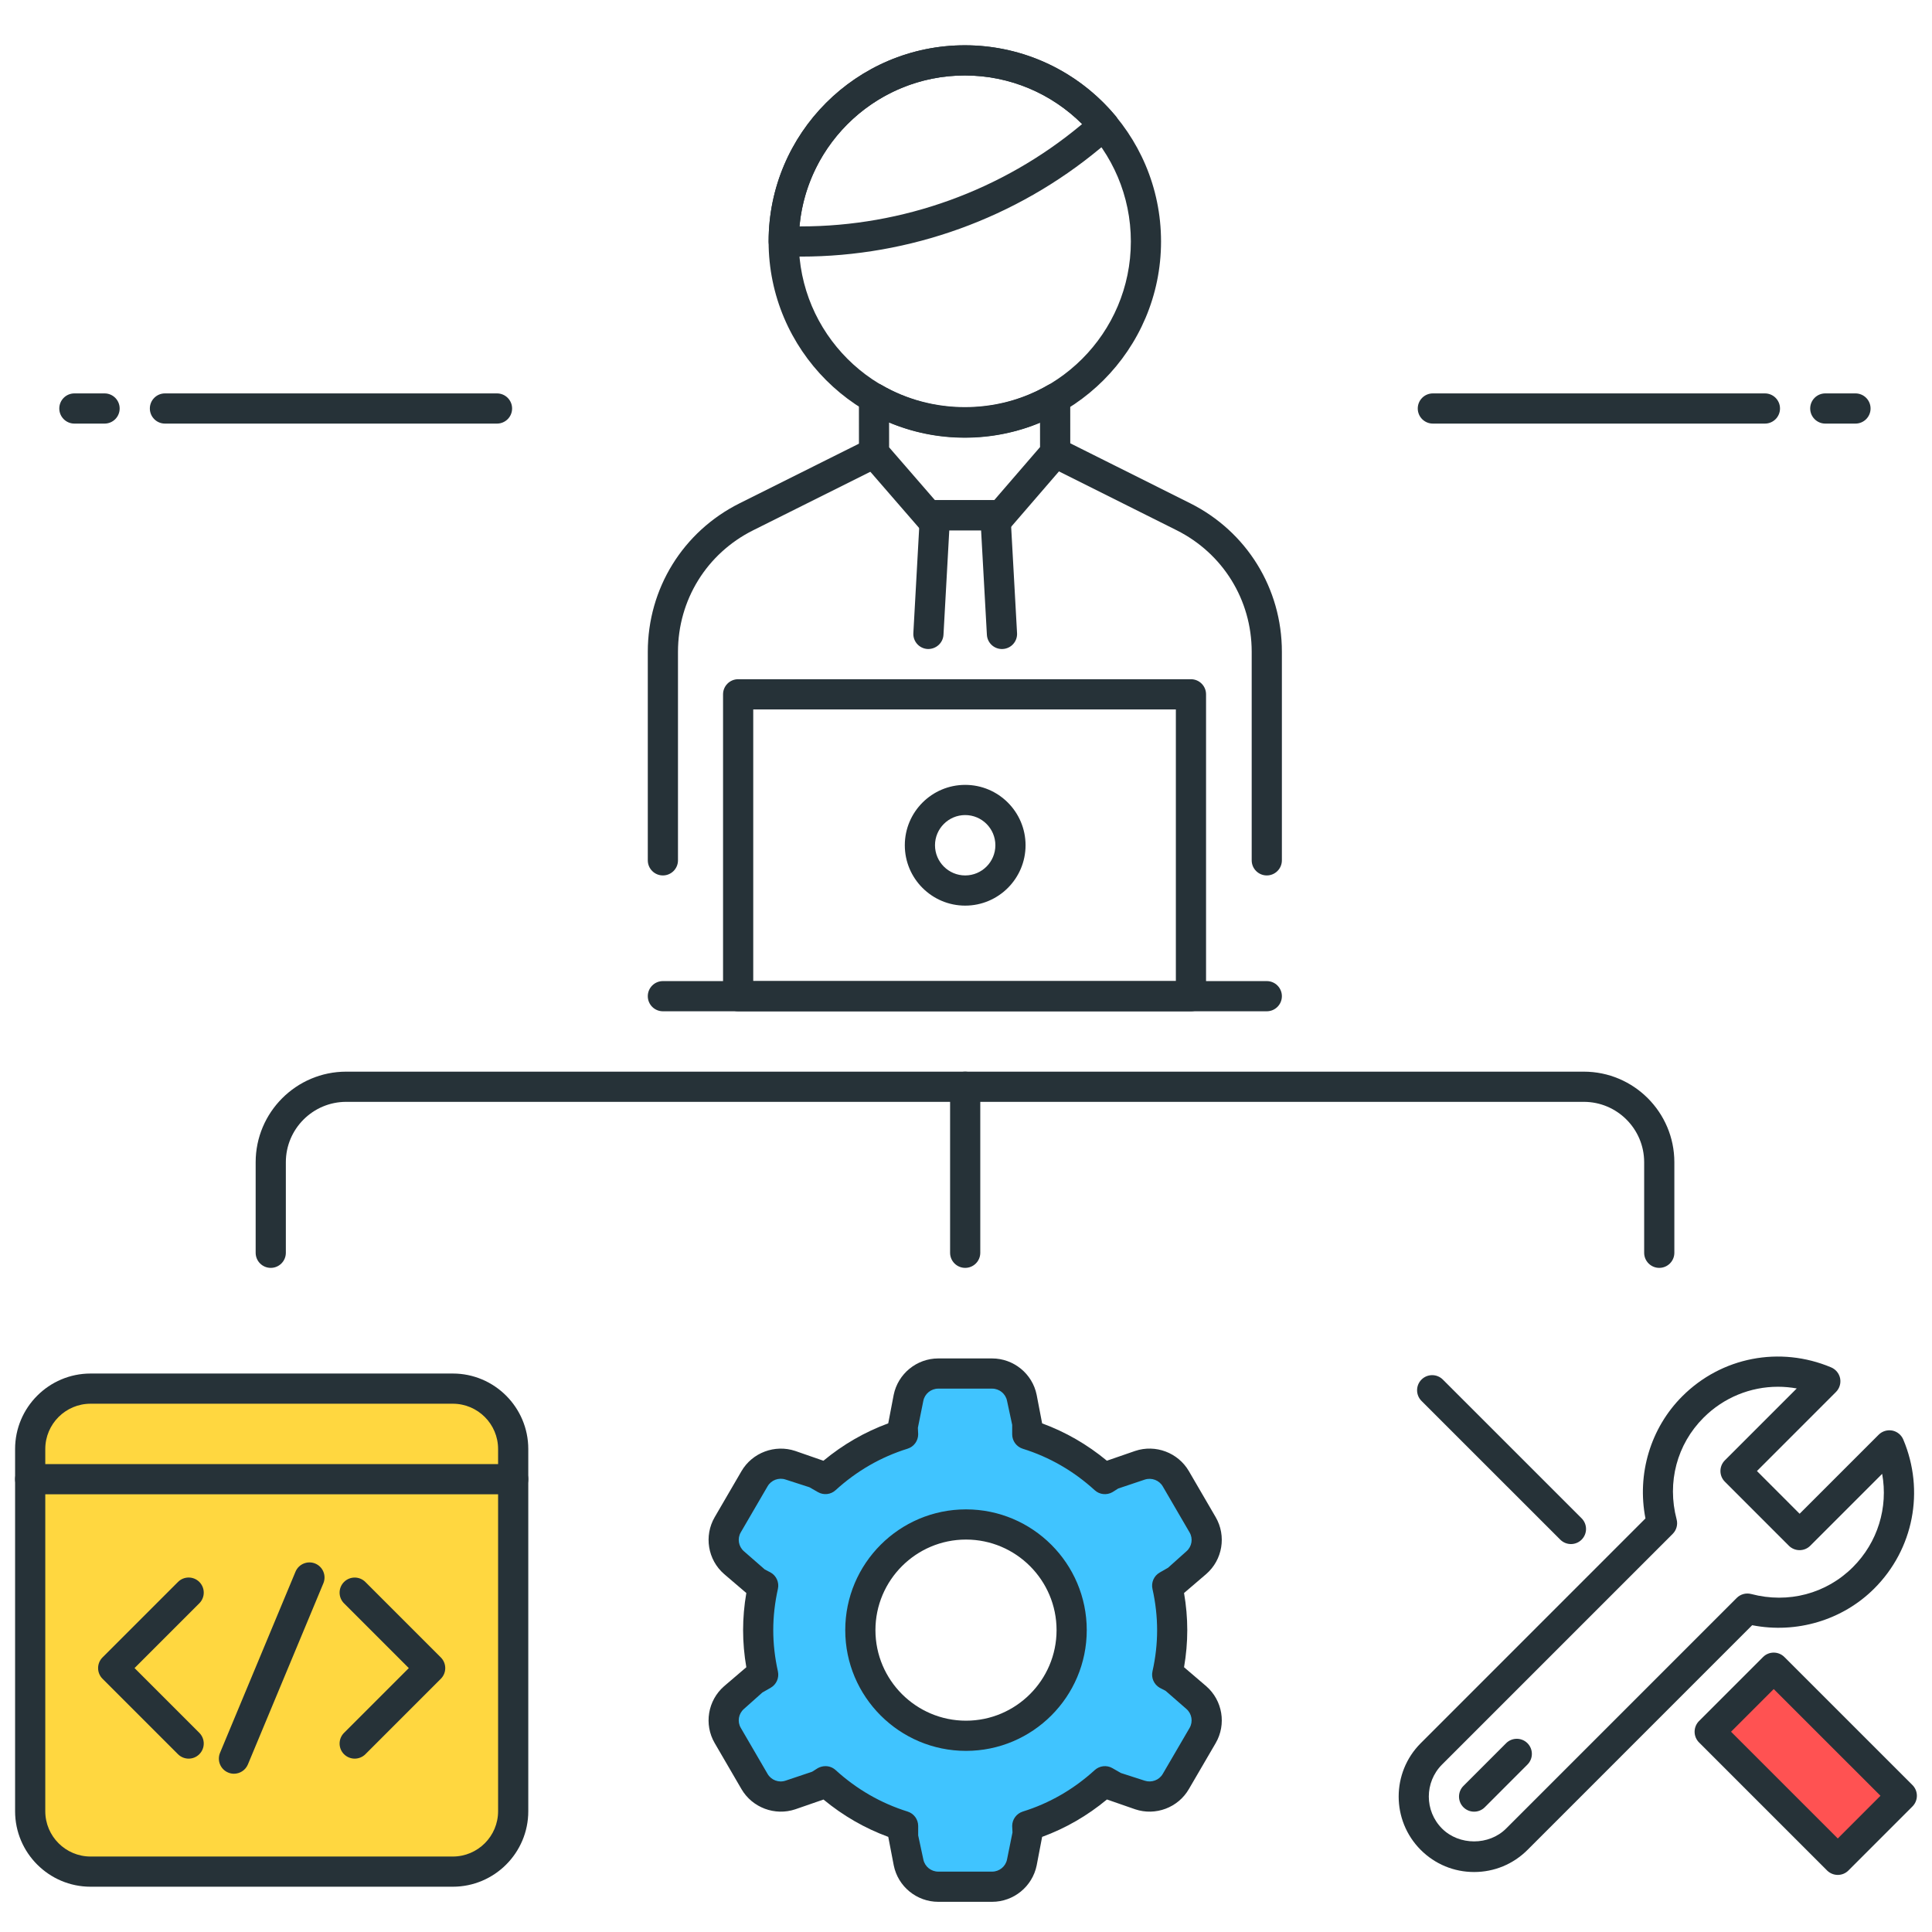 <?xml version="1.0" encoding="utf-8"?>
<!-- Generator: Adobe Illustrator 21.1.0, SVG Export Plug-In . SVG Version: 6.00 Build 0)  -->
<svg version="1.1" id="Icon_Set" xmlns="http://www.w3.org/2000/svg" xmlns:xlink="http://www.w3.org/1999/xlink" x="0px" y="0px"
	 viewBox="0 0 64 64" style="enable-background:new 0 0 64 64;" xml:space="preserve">
<style type="text/css">
	.st0{fill:#263238;}
	.st1{fill:#FFD740;}
	.st2{fill:#FF5252;}
	.st3{fill:#40C4FF;}
	.st4{fill:#4DB6AC;}
	.st5{fill:#FFFFFF;}
	.st6{fill:#FFD345;}
</style>
<g>
	<g>
		<path class="st0" d="M31.973,42c-0.276,0-0.5-0.224-0.5-0.5V36c0-0.276,0.224-0.5,0.5-0.5s0.5,0.224,0.5,0.5v5.5
			C32.473,41.776,32.25,42,31.973,42z"/>
	</g>
	<g>
		<path class="st0" d="M54.965,42c-0.276,0-0.5-0.224-0.5-0.5v-3c0-1.103-0.897-2-2-2H11.469c-1.103,0-2,0.897-2,2v3
			c0,0.276-0.224,0.5-0.5,0.5s-0.5-0.224-0.5-0.5v-3c0-1.654,1.346-3,3-3h40.996c1.654,0,3,1.346,3,3v3
			C55.465,41.776,55.241,42,54.965,42z"/>
	</g>
	<g>
		<path class="st0" d="M31.961,14.5c-3.584,0-6.5-2.916-6.5-6.5s2.916-6.5,6.5-6.5c3.584,0,6.5,2.916,6.5,6.5
			S35.546,14.5,31.961,14.5z M31.961,2.5c-3.033,0-5.5,2.467-5.5,5.5s2.467,5.5,5.5,5.5s5.5-2.467,5.5-5.5S34.994,2.5,31.961,2.5z"
			/>
	</g>
	<g>
		<path class="st0" d="M26.528,8.5h-0.566c-0.276,0-0.5-0.224-0.5-0.5c0-3.584,2.916-6.5,6.5-6.5c1.932,0,3.751,0.852,4.992,2.338
			c0.085,0.102,0.126,0.233,0.114,0.366c-0.012,0.132-0.076,0.254-0.179,0.339l-0.447,0.372C33.663,7.227,30.143,8.5,26.528,8.5z
			 M26.484,7.5h0.044c3.381,0,6.675-1.191,9.275-3.354l0,0l0.045-0.038C34.818,3.081,33.428,2.5,31.961,2.5
			C29.097,2.5,26.737,4.701,26.484,7.5z"/>
	</g>
	<g>
		<path class="st0" d="M41.964,29c-0.276,0-0.5-0.224-0.5-0.5v-6.91c0-1.715-0.953-3.257-2.487-4.025l-4.245-2.123
			c-0.247-0.124-0.347-0.424-0.224-0.671c0.125-0.247,0.423-0.345,0.671-0.224l4.245,2.123c1.875,0.938,3.04,2.823,3.04,4.919v6.91
			C42.464,28.776,42.24,29,41.964,29z"/>
	</g>
	<g>
		<path class="st0" d="M21.959,29c-0.276,0-0.5-0.224-0.5-0.5v-6.908c0-2.098,1.166-3.983,3.042-4.92l4.231-2.113
			c0.247-0.123,0.548-0.023,0.671,0.224c0.124,0.247,0.023,0.547-0.224,0.671l-4.231,2.113c-1.536,0.767-2.489,2.31-2.489,4.026
			V28.5C22.459,28.776,22.235,29,21.959,29z"/>
	</g>
	<g>
		<path class="st0" d="M48.832,62.013c-0.668,0-1.296-0.26-1.768-0.732c-0.975-0.975-0.975-2.561,0-3.536l7.444-7.445
			c-0.288-1.467,0.166-2.994,1.218-4.045c1.3-1.302,3.235-1.675,4.935-0.958c0.152,0.065,0.264,0.202,0.296,0.365
			c0.031,0.163-0.021,0.332-0.138,0.449l-2.618,2.619l1.414,1.415l2.619-2.619c0.118-0.118,0.288-0.167,0.449-0.137
			c0.163,0.032,0.3,0.143,0.365,0.296c0.717,1.698,0.341,3.635-0.959,4.935c-1.051,1.052-2.58,1.505-4.046,1.217L50.6,61.281
			C50.127,61.753,49.499,62.013,48.832,62.013z M58.897,45.938c-0.907,0-1.794,0.354-2.464,1.024
			c-0.883,0.882-1.217,2.142-0.893,3.369c0.046,0.172-0.004,0.355-0.13,0.481l-7.64,7.64c-0.585,0.585-0.585,1.537,0,2.122
			c0.565,0.565,1.554,0.567,2.121,0l7.64-7.64c0.126-0.126,0.308-0.175,0.481-0.13c1.225,0.323,2.486-0.009,3.369-0.892l0,0
			c0.823-0.823,1.17-1.976,0.968-3.089l-2.382,2.382c-0.094,0.094-0.221,0.146-0.354,0.146l0,0c-0.133,0-0.26-0.053-0.354-0.146
			l-2.121-2.122c-0.195-0.195-0.195-0.512,0-0.707l2.382-2.382C59.314,45.957,59.105,45.938,58.897,45.938z"/>
	</g>
	<g>
		<path class="st0" d="M48.832,60.014c-0.128,0-0.256-0.049-0.354-0.146c-0.195-0.195-0.195-0.512,0-0.707l1.414-1.415
			c0.195-0.195,0.512-0.195,0.707,0s0.195,0.512,0,0.707l-1.414,1.415C49.088,59.965,48.96,60.014,48.832,60.014z"/>
	</g>
	<g>
		
			<rect x="58.318" y="55.427" transform="matrix(0.707 -0.707 0.707 0.707 -23.794 59.41)" class="st2" width="3" height="6"/>
		<path class="st0" d="M60.879,62.109c-0.133,0-0.26-0.053-0.354-0.146l-4.243-4.243c-0.094-0.094-0.146-0.221-0.146-0.354
			s0.053-0.26,0.146-0.354l2.121-2.121c0.195-0.195,0.512-0.195,0.707,0l4.243,4.242c0.195,0.195,0.195,0.512,0,0.707l-2.121,2.122
			C61.139,62.056,61.012,62.109,60.879,62.109z M57.343,57.366l3.536,3.536l1.414-1.415l-3.536-3.535L57.343,57.366z"/>
	</g>
	<g>
		<path class="st0" d="M52.04,51.149c-0.128,0-0.256-0.049-0.354-0.146l-4.597-4.596c-0.195-0.195-0.195-0.512,0-0.707
			s0.512-0.195,0.707,0l4.597,4.596c0.195,0.195,0.195,0.512,0,0.707C52.296,51.1,52.168,51.149,52.04,51.149z"/>
	</g>
	<g>
		<path class="st1" d="M15,62H3c-1.105,0-2-0.895-2-2V48c0-1.105,0.895-2,2-2h12c1.105,0,2,0.895,2,2v12C17,61.104,16.105,62,15,62z
			"/>
		<path class="st0" d="M15,62.5H3c-1.378,0-2.5-1.122-2.5-2.5V48c0-1.378,1.122-2.5,2.5-2.5h12c1.378,0,2.5,1.122,2.5,2.5v12
			C17.5,61.378,16.378,62.5,15,62.5z M3,46.5c-0.827,0-1.5,0.673-1.5,1.5v12c0,0.827,0.673,1.5,1.5,1.5h12
			c0.827,0,1.5-0.673,1.5-1.5V48c0-0.827-0.673-1.5-1.5-1.5H3z"/>
	</g>
	<g>
		<path class="st0" d="M17,49.5H1c-0.276,0-0.5-0.224-0.5-0.5s0.224-0.5,0.5-0.5h16c0.276,0,0.5,0.224,0.5,0.5S17.276,49.5,17,49.5z
			"/>
	</g>
	<g>
		<path class="st0" d="M6.25,58.257c-0.128,0-0.256-0.049-0.354-0.146l-2.5-2.5c-0.195-0.195-0.195-0.512,0-0.707l2.5-2.5
			c0.195-0.195,0.512-0.195,0.707,0s0.195,0.512,0,0.707l-2.146,2.146l2.146,2.146c0.195,0.195,0.195,0.512,0,0.707
			C6.506,58.208,6.378,58.257,6.25,58.257z"/>
	</g>
	<g>
		<path class="st0" d="M11.75,58.257c-0.128,0-0.256-0.049-0.354-0.146c-0.195-0.195-0.195-0.512,0-0.707l2.146-2.146l-2.146-2.146
			c-0.195-0.195-0.195-0.512,0-0.707s0.512-0.195,0.707,0l2.5,2.5c0.195,0.195,0.195,0.512,0,0.707l-2.5,2.5
			C12.006,58.208,11.878,58.257,11.75,58.257z"/>
	</g>
	<g>
		<path class="st0" d="M7.75,58.757c-0.064,0-0.129-0.012-0.192-0.039c-0.255-0.106-0.375-0.399-0.269-0.654l2.5-6
			c0.106-0.255,0.401-0.374,0.654-0.269c0.255,0.106,0.375,0.399,0.269,0.654l-2.5,6C8.131,58.642,7.946,58.757,7.75,58.757z"/>
	</g>
	<g>
		<path class="st0" d="M39.452,33.5h-15c-0.276,0-0.5-0.224-0.5-0.5V23c0-0.276,0.224-0.5,0.5-0.5h15c0.276,0,0.5,0.224,0.5,0.5v10
			C39.952,33.276,39.729,33.5,39.452,33.5z M24.952,32.5h14v-9h-14V32.5z"/>
	</g>
	<g>
		<path class="st0" d="M33.191,21.5c-0.264,0-0.484-0.206-0.499-0.472l-0.192-3.46h-1.054l-0.192,3.46
			c-0.016,0.275-0.252,0.482-0.527,0.471c-0.275-0.015-0.487-0.251-0.471-0.527l0.218-3.932c0.015-0.265,0.234-0.472,0.499-0.472h2
			c0.265,0,0.485,0.208,0.5,0.472l0.218,3.932c0.016,0.276-0.195,0.512-0.472,0.527C33.21,21.5,33.2,21.5,33.191,21.5z"/>
	</g>
	<g>
		<path class="st0" d="M30.961,17.789h-0.026c-0.145,0-0.283-0.063-0.378-0.172l-1.981-2.284c-0.079-0.091-0.122-0.207-0.122-0.327
			l-0.001-1.82c0-0.179,0.095-0.344,0.25-0.434c0.156-0.089,0.347-0.089,0.501,0.001c1.676,0.975,3.824,0.978,5.499,0.011
			c0.154-0.089,0.346-0.089,0.5,0c0.154,0.089,0.25,0.254,0.25,0.433l0.001,1.798c0,0.12-0.043,0.236-0.121,0.327l-1.969,2.281
			c-0.133,0.155-0.348,0.212-0.54,0.146c-0.101-0.034-0.186-0.099-0.245-0.182h-1.203C31.286,17.702,31.133,17.789,30.961,17.789z
			 M30.961,17.289h0.01H30.961z M29.453,14.818l1.518,1.75c0.001,0,0.001,0,0.002,0h1.962l1.518-1.758L34.452,14
			c-1.582,0.658-3.417,0.657-5-0.008L29.453,14.818z"/>
	</g>
	<g>
		<path class="st0" d="M41.964,33.5H21.959c-0.276,0-0.5-0.224-0.5-0.5s0.224-0.5,0.5-0.5h20.005c0.276,0,0.5,0.224,0.5,0.5
			S42.24,33.5,41.964,33.5z"/>
	</g>
	<g>
		<path class="st0" d="M3.464,14.032h-1c-0.276,0-0.5-0.224-0.5-0.5s0.224-0.5,0.5-0.5h1c0.276,0,0.5,0.224,0.5,0.5
			S3.741,14.032,3.464,14.032z"/>
	</g>
	<g>
		<path class="st0" d="M16.464,14.032h-11c-0.276,0-0.5-0.224-0.5-0.5s0.224-0.5,0.5-0.5h11c0.276,0,0.5,0.224,0.5,0.5
			S16.741,14.032,16.464,14.032z"/>
	</g>
	<g>
		<path class="st0" d="M61.465,14.032h-1c-0.276,0-0.5-0.224-0.5-0.5s0.224-0.5,0.5-0.5h1c0.276,0,0.5,0.224,0.5,0.5
			S61.741,14.032,61.465,14.032z"/>
	</g>
	<g>
		<path class="st0" d="M58.465,14.032h-11c-0.276,0-0.5-0.224-0.5-0.5s0.224-0.5,0.5-0.5h11c0.276,0,0.5,0.224,0.5,0.5
			S58.741,14.032,58.465,14.032z"/>
	</g>
	<g>
		<path class="st0" d="M31.973,30c-1.103,0-2-0.897-2-2s0.897-2,2-2s2,0.897,2,2S33.076,30,31.973,30z M31.973,27
			c-0.551,0-1,0.449-1,1s0.449,1,1,1c0.552,0,1-0.449,1-1S32.525,27,31.973,27z"/>
	</g>
	<g>
		<path class="st3" d="M38.663,55.475c0.106-0.475,0.166-0.968,0.166-1.475s-0.06-1-0.166-1.475l0.276-0.158l0.691-0.602
			c0.361-0.315,0.448-0.841,0.207-1.254l-0.888-1.526c-0.239-0.411-0.736-0.598-1.188-0.446l-0.879,0.295l-0.28,0.161
			c-0.731-0.665-1.602-1.18-2.572-1.482V47.2l-0.181-0.897c-0.094-0.467-0.506-0.803-0.984-0.803h-1.784
			c-0.478,0-0.89,0.336-0.984,0.803L29.916,47.2v0.312c-0.969,0.302-1.841,0.817-2.572,1.482l-0.281-0.161l-0.879-0.295
			c-0.452-0.152-0.949,0.035-1.188,0.446l-0.888,1.526c-0.241,0.414-0.154,0.94,0.207,1.254l0.691,0.602l0.276,0.158
			C25.177,53,25.117,53.493,25.117,54s0.06,1,0.166,1.475l-0.277,0.158l-0.691,0.602c-0.361,0.315-0.448,0.841-0.207,1.254
			l0.888,1.526c0.239,0.411,0.736,0.598,1.188,0.446l0.879-0.295l0.281-0.161c0.731,0.665,1.602,1.18,2.572,1.482V60.8l0.181,0.897
			c0.094,0.467,0.506,0.803,0.984,0.803h1.784c0.478,0,0.89-0.336,0.984-0.803L34.03,60.8v-0.313
			c0.969-0.302,1.841-0.817,2.572-1.482l0.281,0.161l0.879,0.295c0.452,0.152,0.949-0.035,1.188-0.446l0.888-1.526
			c0.241-0.414,0.154-0.94-0.207-1.254l-0.691-0.602L38.663,55.475z M32,57.5c-1.933,0-3.5-1.567-3.5-3.5s1.567-3.5,3.5-3.5
			s3.5,1.567,3.5,3.5S33.933,57.5,32,57.5z"/>
		<path class="st0" d="M32.865,63h-1.784c-0.713,0-1.333-0.506-1.474-1.205l-0.182-0.946c-0.778-0.286-1.497-0.7-2.146-1.237
			l-0.936,0.324c-0.674,0.225-1.421-0.055-1.78-0.668l-0.888-1.526c-0.361-0.619-0.23-1.411,0.311-1.883l0.737-0.63
			c-0.071-0.412-0.107-0.824-0.107-1.229c0-0.405,0.036-0.817,0.107-1.229l-0.737-0.63c-0.541-0.471-0.671-1.263-0.311-1.883
			l0.888-1.525c0.358-0.613,1.106-0.893,1.779-0.669l0.935,0.325c0.649-0.538,1.369-0.953,2.147-1.239l0.181-0.946
			C29.748,45.506,30.368,45,31.081,45h1.784c0.713,0,1.333,0.506,1.475,1.203l0.182,0.948c0.777,0.285,1.496,0.7,2.145,1.237
			l0.937-0.324c0.674-0.226,1.422,0.056,1.779,0.669l0.888,1.525c0.36,0.62,0.229,1.412-0.312,1.883l-0.736,0.63
			c0.071,0.411,0.107,0.822,0.107,1.229c0,0.406-0.036,0.818-0.107,1.229l0.737,0.63c0.54,0.471,0.671,1.263,0.312,1.882
			l-0.89,1.526c-0.356,0.614-1.104,0.895-1.778,0.668l-0.935-0.325c-0.649,0.538-1.369,0.954-2.147,1.239l-0.181,0.946
			C34.198,62.494,33.578,63,32.865,63z M27.345,58.506c0.122,0,0.242,0.044,0.336,0.13c0.7,0.637,1.502,1.099,2.384,1.374
			c0.209,0.065,0.351,0.259,0.351,0.478V60.8l0.171,0.798C30.634,61.831,30.842,62,31.081,62h1.784c0.239,0,0.447-0.169,0.494-0.402
			l0.181-0.896l-0.01-0.214c0-0.219,0.143-0.412,0.352-0.478c0.882-0.274,1.684-0.737,2.383-1.374
			c0.161-0.146,0.398-0.172,0.585-0.064l0.281,0.161l0.79,0.255c0.225,0.073,0.477-0.018,0.596-0.223l0.89-1.526
			c0.119-0.206,0.075-0.469-0.104-0.626l-0.69-0.602l-0.196-0.101c-0.19-0.109-0.288-0.329-0.24-0.543
			c0.103-0.456,0.154-0.916,0.154-1.366c0-0.45-0.052-0.91-0.154-1.366c-0.048-0.214,0.05-0.435,0.24-0.543l0.276-0.158l0.609-0.545
			c0.181-0.157,0.225-0.42,0.104-0.626l-0.888-1.525c-0.119-0.205-0.372-0.299-0.597-0.224l-0.879,0.295l-0.192,0.121
			c-0.189,0.107-0.426,0.082-0.585-0.064c-0.699-0.637-1.502-1.1-2.383-1.374c-0.209-0.065-0.352-0.259-0.352-0.478V47.2
			l-0.171-0.798C33.312,46.169,33.104,46,32.865,46h-1.784c-0.239,0-0.447,0.169-0.494,0.402l-0.181,0.896l0.01,0.214
			c0,0.219-0.143,0.413-0.352,0.478c-0.882,0.274-1.684,0.736-2.384,1.374c-0.16,0.147-0.396,0.173-0.585,0.064l-0.281-0.161
			l-0.79-0.255c-0.227-0.077-0.478,0.018-0.597,0.224l-0.888,1.525c-0.12,0.206-0.076,0.469,0.104,0.626l0.691,0.603l0.196,0.102
			c0.19,0.109,0.287,0.329,0.239,0.542c-0.102,0.458-0.154,0.918-0.154,1.366c0,0.448,0.052,0.908,0.154,1.366
			c0.048,0.214-0.049,0.434-0.239,0.543l-0.276,0.158l-0.611,0.545c-0.18,0.157-0.224,0.42-0.104,0.625l0.888,1.526
			c0.12,0.205,0.369,0.301,0.597,0.223l0.878-0.295l0.192-0.121C27.174,58.527,27.26,58.506,27.345,58.506z M32,58
			c-2.206,0-4-1.794-4-4s1.794-4,4-4s4,1.794,4,4S34.206,58,32,58z M32,51c-1.654,0-3,1.346-3,3s1.346,3,3,3c1.654,0,3-1.346,3-3
			S33.654,51,32,51z"/>
	</g>
</g>
</svg>
